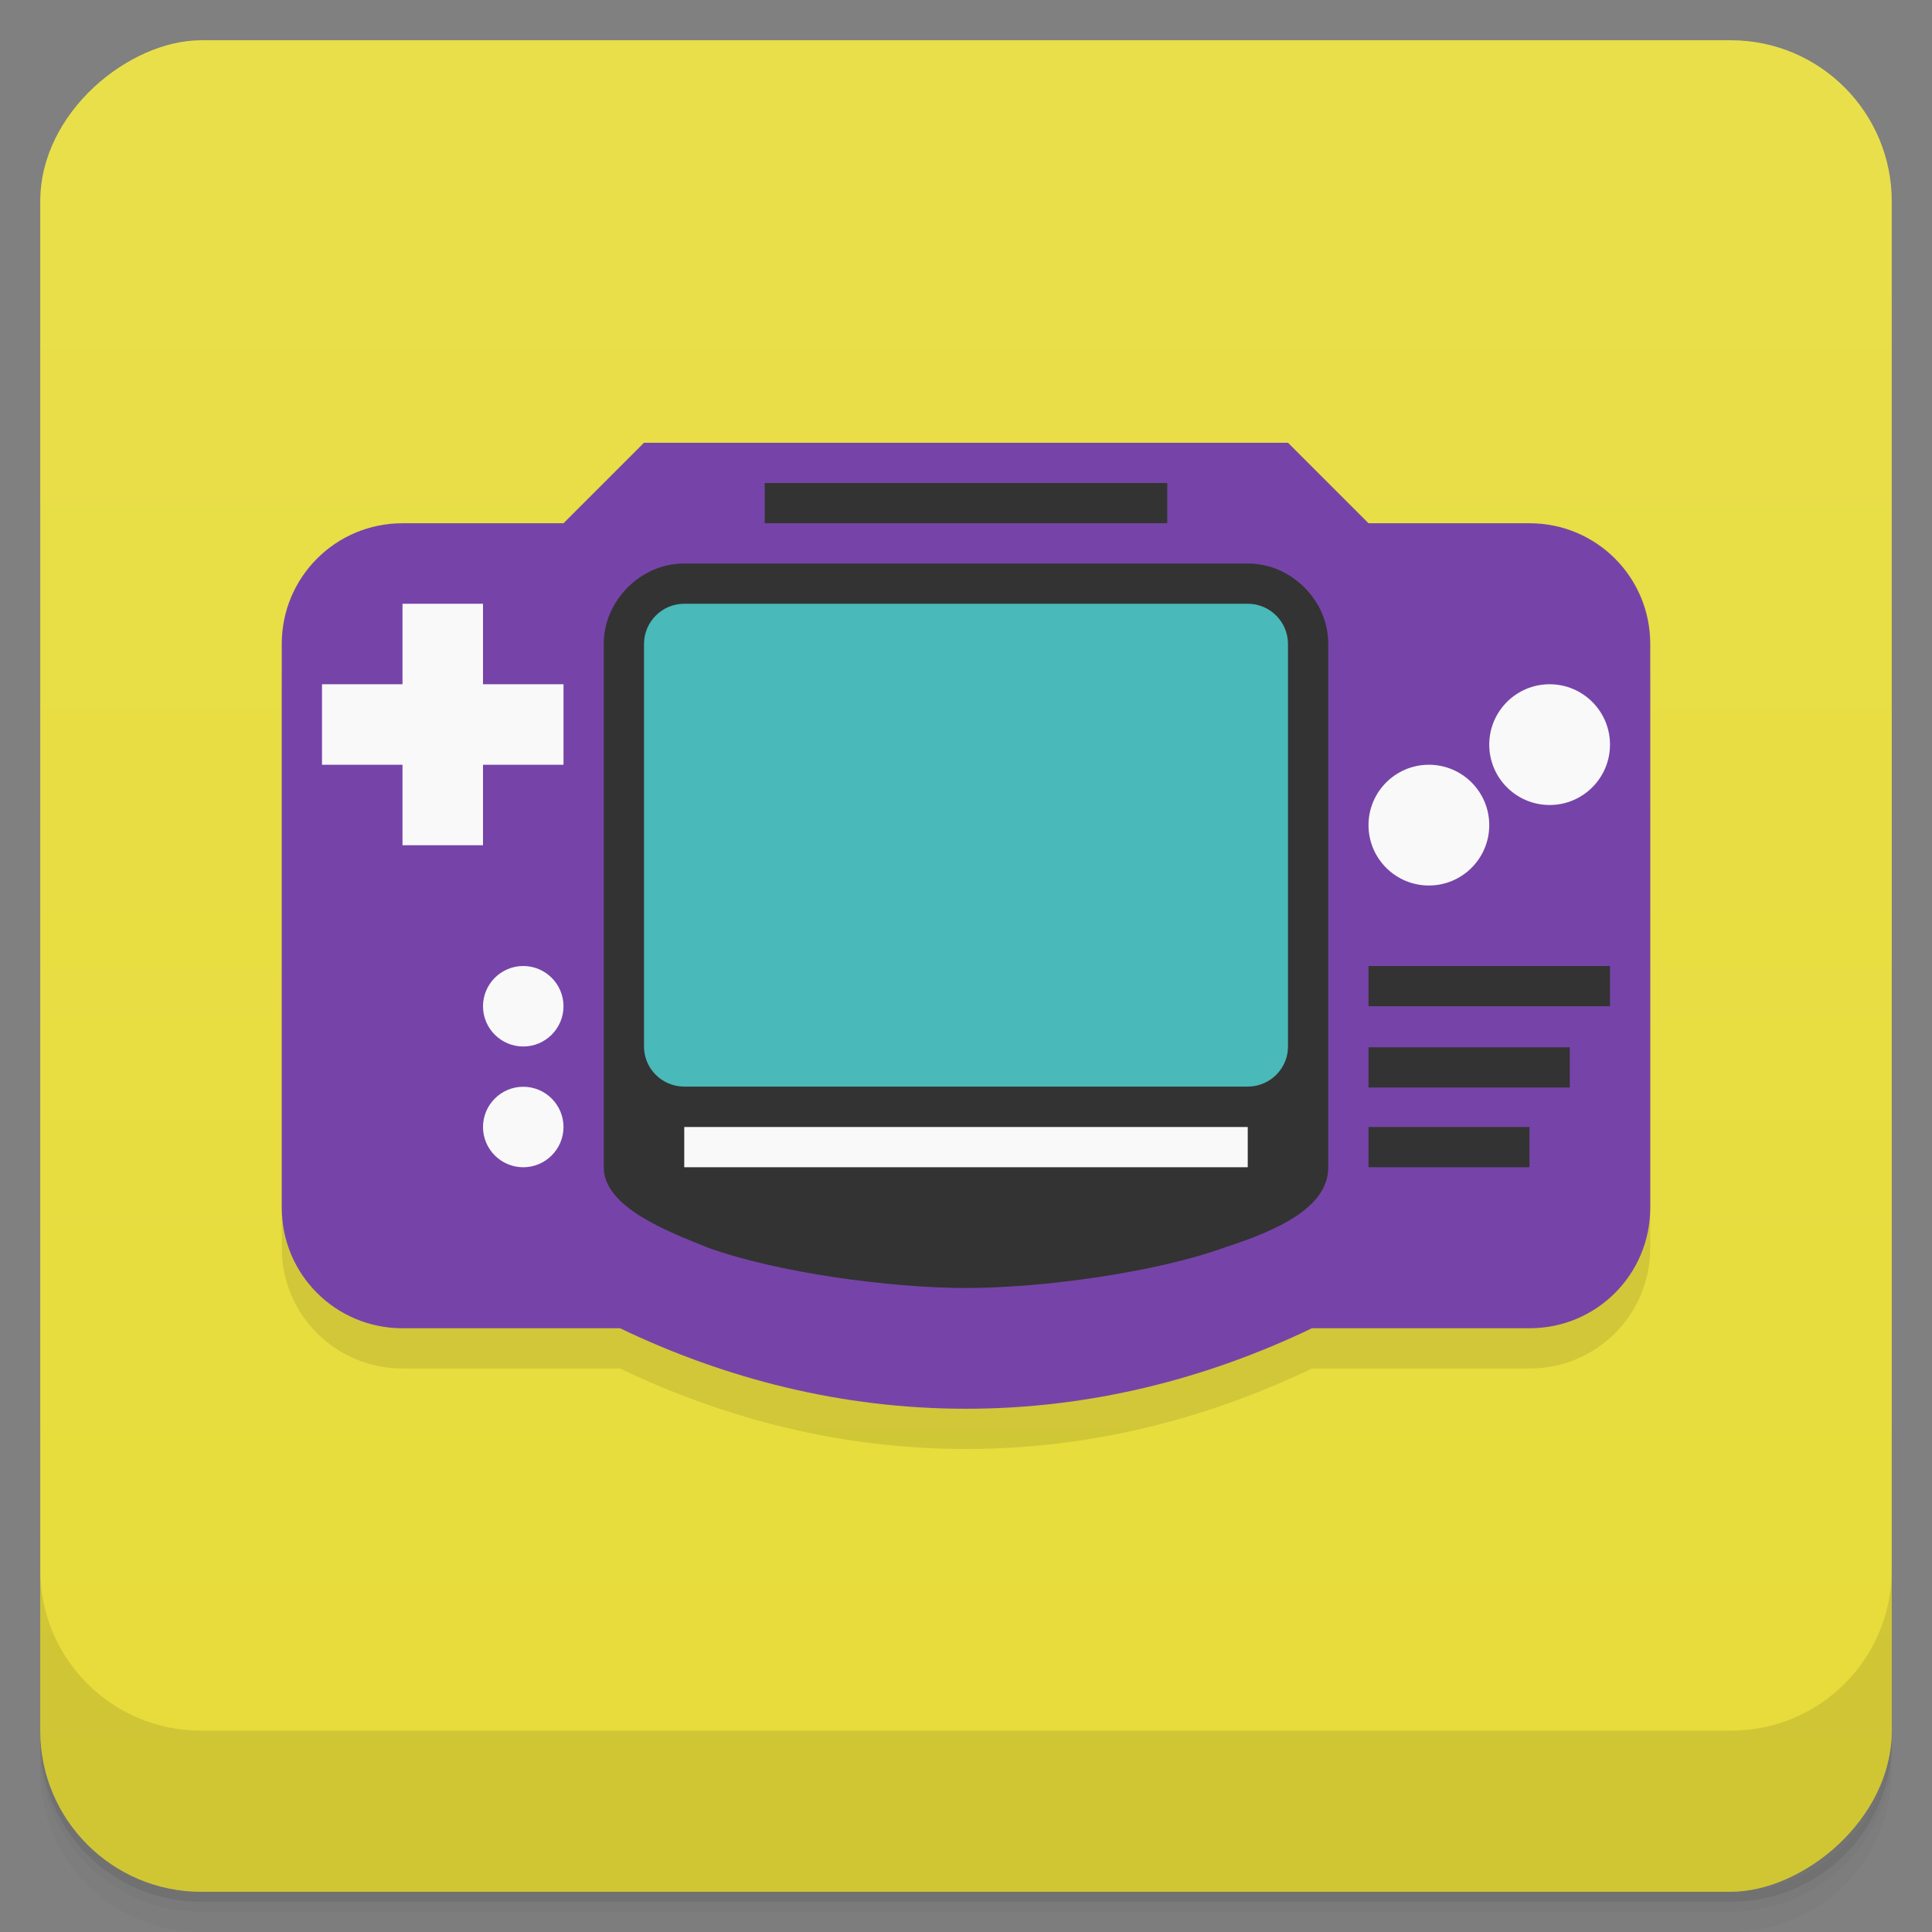 <?xml version="1.0" encoding="UTF-8" standalone="no"?>
<svg
   xmlns:dc="http://purl.org/dc/elements/1.1/"
   xmlns:cc="http://creativecommons.org/ns#"
   xmlns:rdf="http://www.w3.org/1999/02/22-rdf-syntax-ns#"
   xmlns:svg="http://www.w3.org/2000/svg"
   xmlns="http://www.w3.org/2000/svg"
   xmlns:sodipodi="http://sodipodi.sourceforge.net/DTD/sodipodi-0.dtd"
   xmlns:inkscape="http://www.inkscape.org/namespaces/inkscape"
   viewBox="0 0 48 48"
   version="1.1"
   id="svg39040"
   sodipodi:docname="vbam.svg">
  <rect x="0" y="0" width="48" height="48" fill="#808080" stroke="none"/>
  <sodipodi:namedview
     pagecolor="#ffffff"
     bordercolor="#666666"
     borderopacity="1"
     objecttolerance="10"
     gridtolerance="10"
     guidetolerance="10"
     inkscape:pageopacity="0"
     inkscape:pageshadow="2"
     inkscape:window-width="640"
     inkscape:window-height="480"
     id="namedview39042" />
  <defs
     id="defs38952">
    <linearGradient
       id="linearGradient3764"
       x1="1"
       x2="47"
       gradientUnits="userSpaceOnUse"
       gradientTransform="translate(-48,0.002)">
      <stop
         stop-color="#e7dc39"
         stop-opacity="1"
         id="stop38937" />
      <stop
         offset="1"
         stop-color="#e9df4b"
         stop-opacity="1"
         id="stop38939" />
    </linearGradient>
    <clipPath
       id="clipPath-616928498">
      <g
         transform="translate(0,-1004.362)"
         id="g38944">
        <rect
           rx="4"
           y="1005.36"
           x="1"
           height="46"
           width="46"
           fill="#1890d0"
           id="rect38942" />
      </g>
    </clipPath>
    <clipPath
       id="clipPath-630525356">
      <g
         transform="translate(0,-1004.362)"
         id="g38949">
        <rect
           rx="4"
           y="1005.36"
           x="1"
           height="46"
           width="46"
           fill="#1890d0"
           id="rect38947" />
      </g>
    </clipPath>
  </defs>
  <g
     id="g38960">
    <path
       d="m 1 43 l 0 0.25 c 0 2.216 1.784 4 4 4 l 38 0 c 2.216 0 4 -1.784 4 -4 l 0 -0.25 c 0 2.216 -1.784 4 -4 4 l -38 0 c -2.216 0 -4 -1.784 -4 -4 z m 0 0.5 l 0 0.5 c 0 2.216 1.784 4 4 4 l 38 0 c 2.216 0 4 -1.784 4 -4 l 0 -0.5 c 0 2.216 -1.784 4 -4 4 l -38 0 c -2.216 0 -4 -1.784 -4 -4 z"
       opacity="0.02"
       id="path38954" />
    <path
       d="m 1 43.25 l 0 0.25 c 0 2.216 1.784 4 4 4 l 38 0 c 2.216 0 4 -1.784 4 -4 l 0 -0.25 c 0 2.216 -1.784 4 -4 4 l -38 0 c -2.216 0 -4 -1.784 -4 -4 z"
       opacity="0.05"
       id="path38956" />
    <path
       d="m 1 43 l 0 0.25 c 0 2.216 1.784 4 4 4 l 38 0 c 2.216 0 4 -1.784 4 -4 l 0 -0.25 c 0 2.216 -1.784 4 -4 4 l -38 0 c -2.216 0 -4 -1.784 -4 -4 z"
       opacity="0.1"
       id="path38958" />
  </g>
  <g
     id="g38964">
    <rect
       width="46"
       height="46"
       x="-47"
       y="1"
       rx="4"
       transform="matrix(0,-1,1,0,0,0)"
       fill="url(#linearGradient3764)"
       fill-opacity="1"
       id="rect38962" />
  </g>
  <g
     id="g38998">
    <g
       clip-path="url(#clipPath-616928498)"
       id="g38996">
      <g
         opacity="0.1"
         id="g38994">
        <!-- color: #e9df4b -->
        <g
           id="g38992">
          <path
             d="m 10 14 c -1.66 0 -3 1.34 -3 3 l 0 14 c 0 1.664 1.34 3 3 3 l 5.406 0 c 2.613 1.254 5.504 2 8.594 2 c 3.09 0 5.98 -0.746 8.594 -2 l 5.406 0 c 1.664 0 3 -1.336 3 -3 l 0 -14 c 0 -1.66 -1.336 -3 -3 -3 l -4 0 l -2 -2 l -16 0 l -2 2 m -4 0"
             stroke="none"
             fill-rule="nonzero"
             fill-opacity="1"
             fill="#000"
             id="path38966" />
          <path
             d="m 19 13 l 10 0 l 0 1 l -10 0 m 0 -1"
             stroke="none"
             fill-rule="nonzero"
             fill-opacity="1"
             fill="#000"
             id="path38968" />
          <path
             d="m 17 15 c -0.555 0 -1.043 0.234 -1.406 0.594 c -0.359 0.363 -0.594 0.852 -0.594 1.406 l 0 13 c 0 1 1.609 1.602 2.594 2 c 1.699 0.613 4.496 1 6.406 1 c 1.91 0 4.707 -0.387 6.406 -1 c 1.34 -0.434 2.594 -1 2.594 -2 l 0 -13 c 0 -0.555 -0.23 -1.043 -0.594 -1.406 c -0.359 -0.359 -0.852 -0.594 -1.406 -0.594 m -14 0"
             stroke="none"
             fill-rule="nonzero"
             fill-opacity="1"
             fill="#000"
             id="path38970" />
          <path
             d="m 17 16 l 14 0 c 0.551 0 1 0.449 1 1 l 0 10 c 0 0.551 -0.449 0.996 -1 0.996 l -14 0 c -0.551 0 -1 -0.445 -1 -0.996 l 0 -10 c 0 -0.551 0.449 -1 1 -1 m 0 0"
             stroke="none"
             fill-rule="nonzero"
             fill-opacity="1"
             fill="#000"
             id="path38972" />
          <path
             d="m 17 29 l 14 0 l 0 1 l -14 0 m 0 -1"
             stroke="none"
             fill-rule="nonzero"
             fill-opacity="1"
             fill="#000"
             id="path38974" />
          <path
             d="m 10 16 l 2 0 l 0 2 l 2 0 l 0 2 l -2 0 l 0 2 l -2 0 l 0 -2 l -2 0 l 0 -2 l 2 0 m 0 -2"
             stroke="none"
             fill-rule="nonzero"
             fill-opacity="1"
             fill="#000"
             id="path38976" />
          <path
             d="m 14 29 c 0 0.551 -0.449 1 -1 1 c -0.551 0 -1 -0.449 -1 -1 c 0 -0.551 0.449 -1 1 -1 c 0.551 0 1 0.449 1 1 m 0 0"
             stroke="none"
             fill-rule="nonzero"
             fill-opacity="1"
             fill="#000"
             id="path38978" />
          <path
             d="m 14 26 c 0 0.551 -0.449 1 -1 1 c -0.551 0 -1 -0.449 -1 -1 c 0 -0.551 0.449 -1 1 -1 c 0.551 0 1 0.449 1 1 m 0 0"
             stroke="none"
             fill-rule="nonzero"
             fill-opacity="1"
             fill="#000"
             id="path38980" />
          <path
             d="m 37 21.5 c 0 0.828 -0.672 1.5 -1.5 1.5 c -0.828 0 -1.5 -0.672 -1.5 -1.5 c 0 -0.828 0.672 -1.5 1.5 -1.5 c 0.828 0 1.5 0.672 1.5 1.5 m 0 0"
             stroke="none"
             fill-rule="nonzero"
             fill-opacity="1"
             fill="#000"
             id="path38982" />
          <path
             d="m 40 19.5 c 0 0.828 -0.672 1.5 -1.5 1.5 c -0.828 0 -1.5 -0.672 -1.5 -1.5 c 0 -0.828 0.672 -1.5 1.5 -1.5 c 0.828 0 1.5 0.672 1.5 1.5 m 0 0"
             stroke="none"
             fill-rule="nonzero"
             fill-opacity="1"
             fill="#000"
             id="path38984" />
          <path
             d="m 34 29 l 4 0 l 0 1 l -4 0 m 0 -1"
             stroke="none"
             fill-rule="nonzero"
             fill-opacity="1"
             fill="#000"
             id="path38986" />
          <path
             d="m 34 27.02 l 5 0 l 0 1 l -5 0 m 0 -1"
             stroke="none"
             fill-rule="nonzero"
             fill-opacity="1"
             fill="#000"
             id="path38988" />
          <path
             d="m 34 25 l 6 0 l 0 1 l -6 0 m 0 -1"
             stroke="none"
             fill-rule="nonzero"
             fill-opacity="1"
             fill="#000"
             id="path38990" />
        </g>
      </g>
    </g>
  </g>
  <g
     id="g39032">
    <g
       clip-path="url(#clipPath-630525356)"
       id="g39030">
      <g
         transform="translate(0,-1)"
         id="g39028">
        <!-- color: #e9df4b -->
        <g
           id="g39026">
          <path
             d="m 10 14 c -1.66 0 -3 1.34 -3 3 l 0 14 c 0 1.664 1.34 3 3 3 l 5.406 0 c 2.613 1.254 5.504 2 8.594 2 c 3.09 0 5.98 -0.746 8.594 -2 l 5.406 0 c 1.664 0 3 -1.336 3 -3 l 0 -14 c 0 -1.66 -1.336 -3 -3 -3 l -4 0 l -2 -2 l -16 0 l -2 2 m -4 0"
             fill="#7644a8"
             stroke="none"
             fill-rule="nonzero"
             fill-opacity="1"
             id="path39000" />
          <path
             d="m 19 13 l 10 0 l 0 1 l -10 0 m 0 -1"
             fill="#333"
             stroke="none"
             fill-rule="nonzero"
             fill-opacity="1"
             id="path39002" />
          <path
             d="m 17 15 c -0.555 0 -1.043 0.234 -1.406 0.594 c -0.359 0.363 -0.594 0.852 -0.594 1.406 l 0 13 c 0 1 1.609 1.602 2.594 2 c 1.699 0.613 4.496 1 6.406 1 c 1.91 0 4.707 -0.387 6.406 -1 c 1.34 -0.434 2.594 -1 2.594 -2 l 0 -13 c 0 -0.555 -0.23 -1.043 -0.594 -1.406 c -0.359 -0.359 -0.852 -0.594 -1.406 -0.594 m -14 0"
             fill="#333"
             stroke="none"
             fill-rule="nonzero"
             fill-opacity="1"
             id="path39004" />
          <path
             d="m 17 16 l 14 0 c 0.551 0 1 0.449 1 1 l 0 10 c 0 0.551 -0.449 0.996 -1 0.996 l -14 0 c -0.551 0 -1 -0.445 -1 -0.996 l 0 -10 c 0 -0.551 0.449 -1 1 -1 m 0 0"
             fill="#49b9b9"
             stroke="none"
             fill-rule="nonzero"
             fill-opacity="1"
             id="path39006" />
          <path
             d="m 17 29 l 14 0 l 0 1 l -14 0 m 0 -1"
             fill="#f9f9f9"
             stroke="none"
             fill-rule="nonzero"
             fill-opacity="1"
             id="path39008" />
          <path
             d="m 10 16 l 2 0 l 0 2 l 2 0 l 0 2 l -2 0 l 0 2 l -2 0 l 0 -2 l -2 0 l 0 -2 l 2 0 m 0 -2"
             fill="#f9f9f9"
             stroke="none"
             fill-rule="nonzero"
             fill-opacity="1"
             id="path39010" />
          <path
             d="m 14 29 c 0 0.551 -0.449 1 -1 1 c -0.551 0 -1 -0.449 -1 -1 c 0 -0.551 0.449 -1 1 -1 c 0.551 0 1 0.449 1 1 m 0 0"
             fill="#f9f9f9"
             stroke="none"
             fill-rule="nonzero"
             fill-opacity="1"
             id="path39012" />
          <path
             d="m 14 26 c 0 0.551 -0.449 1 -1 1 c -0.551 0 -1 -0.449 -1 -1 c 0 -0.551 0.449 -1 1 -1 c 0.551 0 1 0.449 1 1 m 0 0"
             fill="#f9f9f9"
             stroke="none"
             fill-rule="nonzero"
             fill-opacity="1"
             id="path39014" />
          <path
             d="m 37 21.5 c 0 0.828 -0.672 1.5 -1.5 1.5 c -0.828 0 -1.5 -0.672 -1.5 -1.5 c 0 -0.828 0.672 -1.5 1.5 -1.5 c 0.828 0 1.5 0.672 1.5 1.5 m 0 0"
             fill="#f9f9f9"
             stroke="none"
             fill-rule="nonzero"
             fill-opacity="1"
             id="path39016" />
          <path
             d="m 40 19.5 c 0 0.828 -0.672 1.5 -1.5 1.5 c -0.828 0 -1.5 -0.672 -1.5 -1.5 c 0 -0.828 0.672 -1.5 1.5 -1.5 c 0.828 0 1.5 0.672 1.5 1.5 m 0 0"
             fill="#f9f9f9"
             stroke="none"
             fill-rule="nonzero"
             fill-opacity="1"
             id="path39018" />
          <path
             d="m 34 29 l 4 0 l 0 1 l -4 0 m 0 -1"
             fill="#333"
             stroke="none"
             fill-rule="nonzero"
             fill-opacity="1"
             id="path39020" />
          <path
             d="m 34 27.02 l 5 0 l 0 1 l -5 0 m 0 -1"
             fill="#333"
             stroke="none"
             fill-rule="nonzero"
             fill-opacity="1"
             id="path39022" />
          <path
             d="m 34 25 l 6 0 l 0 1 l -6 0 m 0 -1"
             fill="#333"
             stroke="none"
             fill-rule="nonzero"
             fill-opacity="1"
             id="path39024" />
        </g>
      </g>
    </g>
  </g>
  <g
     id="g39038">
    <g
       transform="translate(0,-1004.362)"
       id="g39036">
      <path
         d="m 1 1043.36 0 4 c 0 2.216 1.784 4 4 4 l 38 0 c 2.216 0 4 -1.784 4 -4 l 0 -4 c 0 2.216 -1.784 4 -4 4 l -38 0 c -2.216 0 -4 -1.784 -4 -4 z"
         opacity="0.1"
         id="path39034" />
    </g>
  </g>
</svg>
